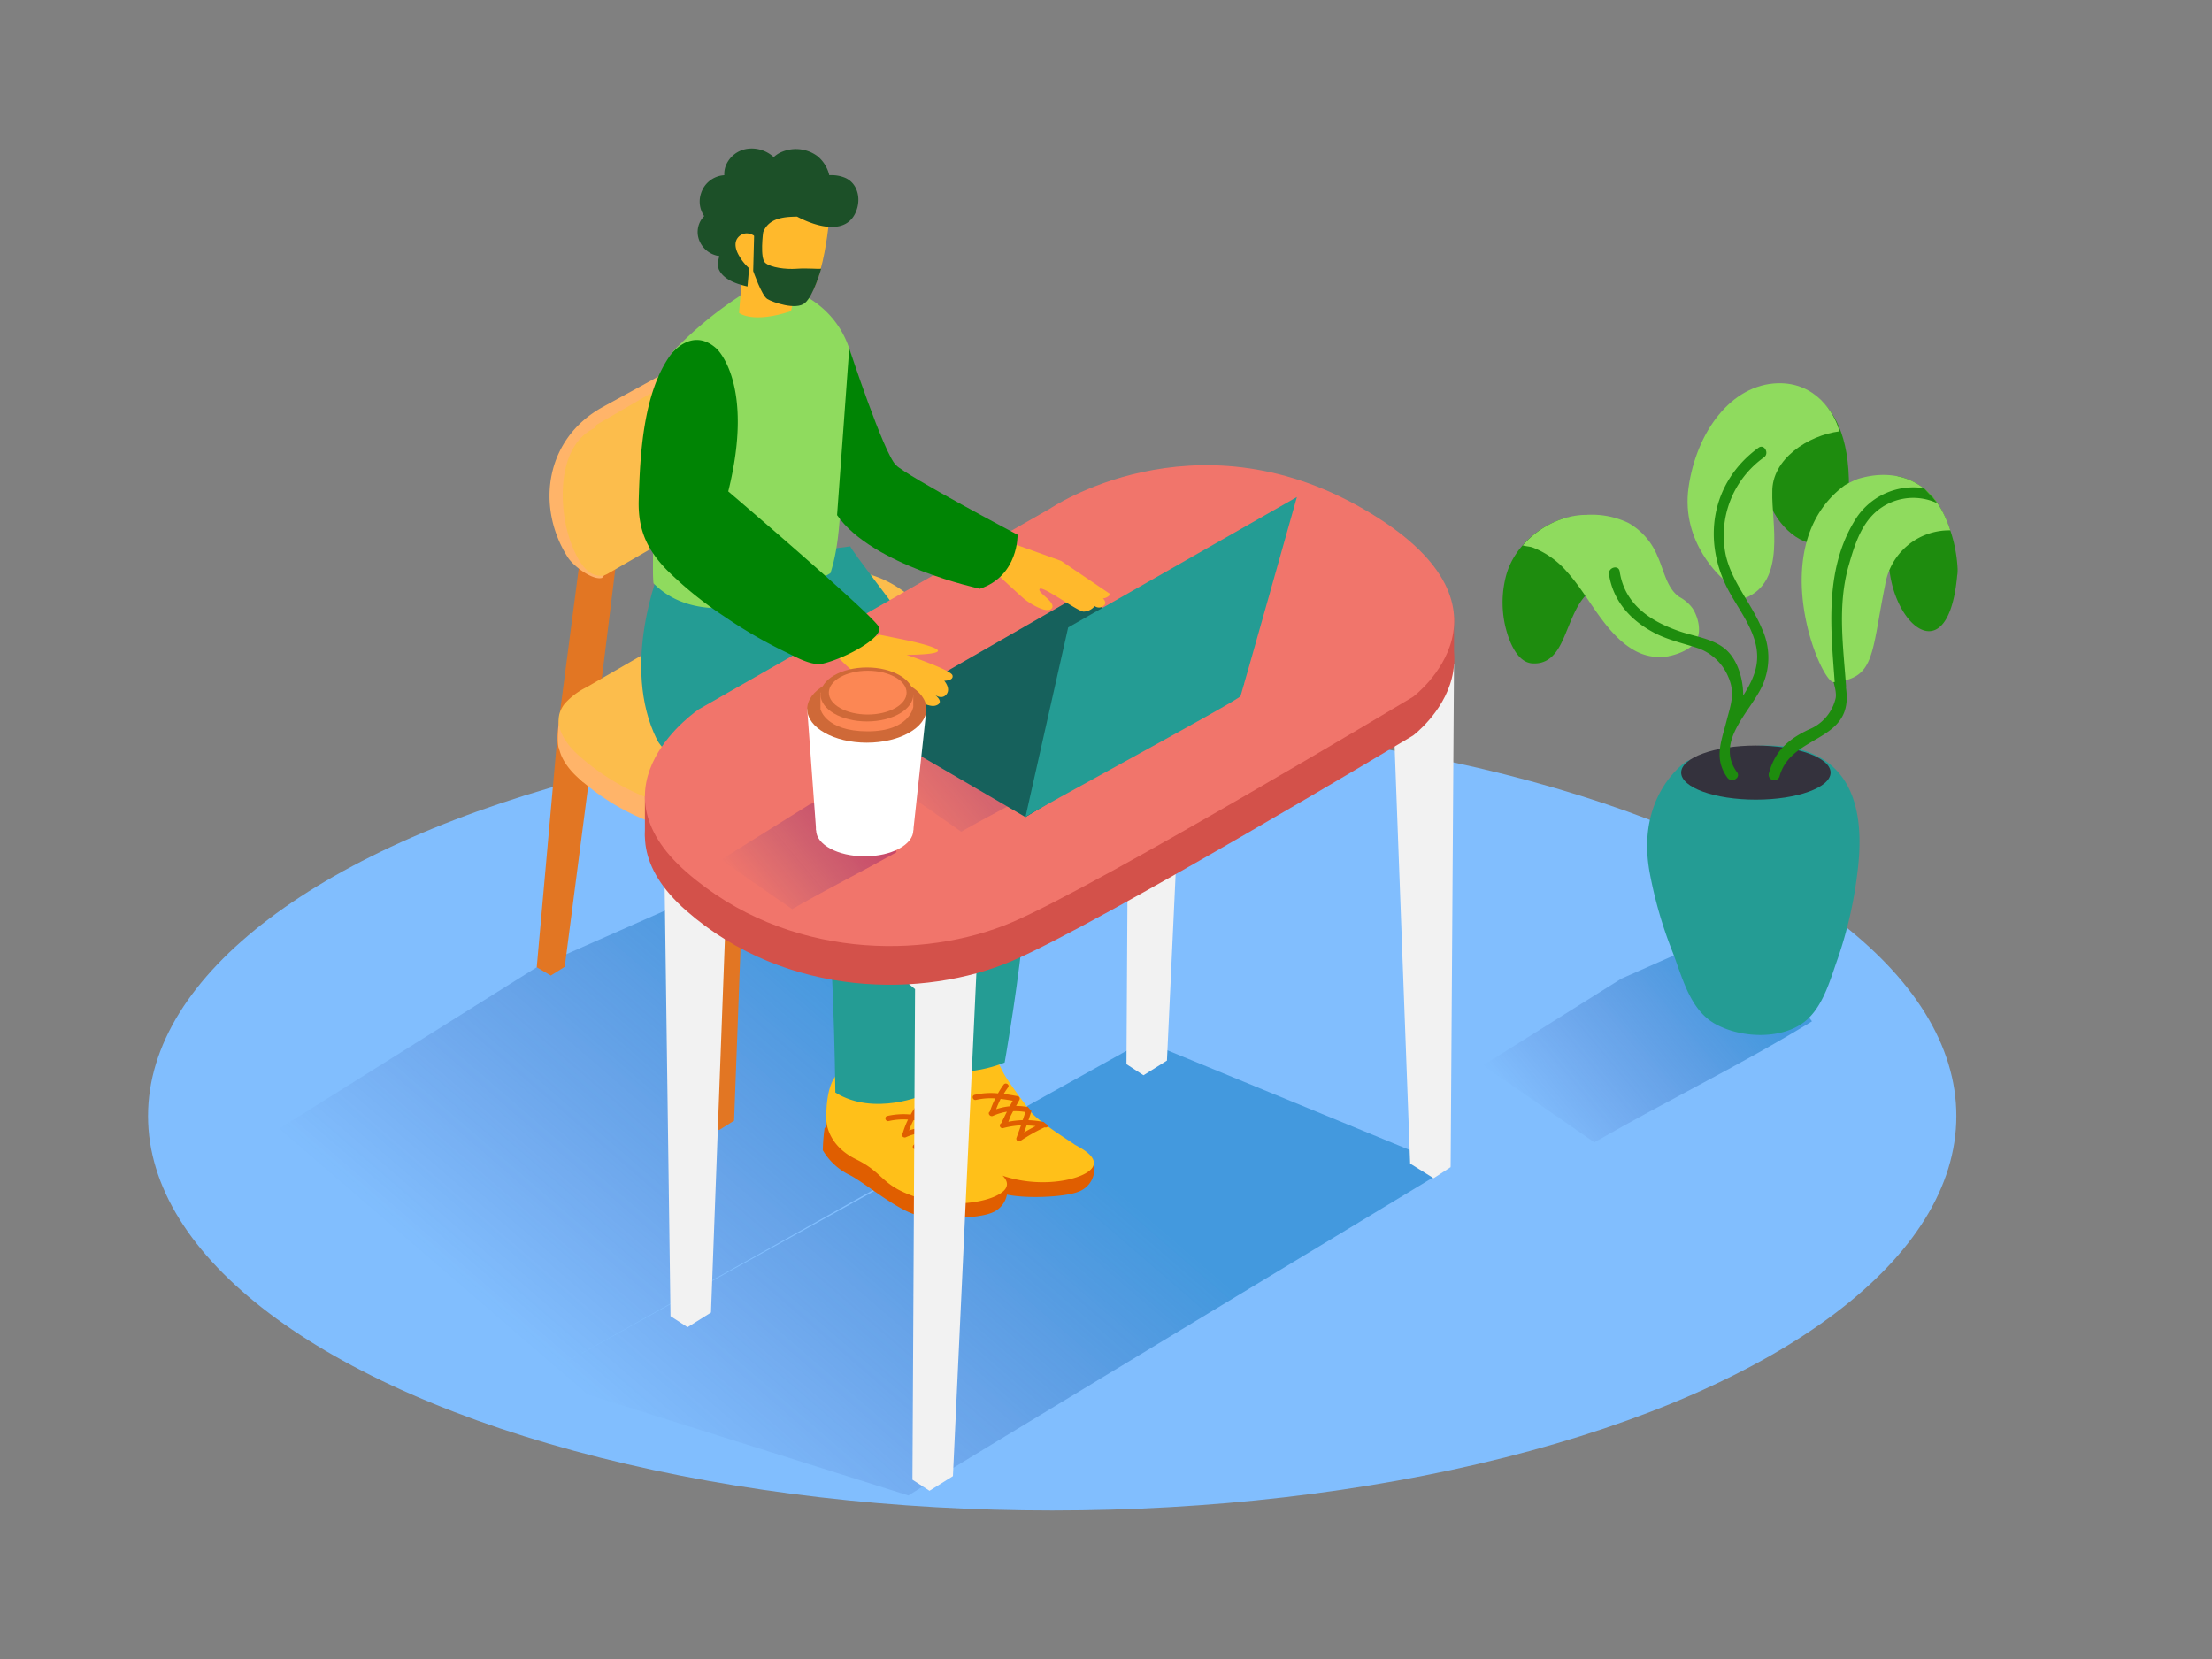 <svg id="Layer_1" data-name="Layer 1" xmlns="http://www.w3.org/2000/svg" xmlns:xlink="http://www.w3.org/1999/xlink" viewBox="0 0 400 300"><rect x="0" y="0" width="400" height="300" fill="#808080" stroke="none"/><defs><linearGradient id="linear-gradient" x1="136.67" y1="280.07" x2="196.85" y2="210.24" gradientUnits="userSpaceOnUse"><stop offset="0.01" stop-color="#2e3192" stop-opacity="0"/><stop offset="1" stop-color="#0071bc"/></linearGradient><linearGradient id="linear-gradient-2" x1="84.15" y1="234.81" x2="144.33" y2="164.98" xlink:href="#linear-gradient"/><linearGradient id="linear-gradient-3" x1="278.14" y1="205.22" x2="313.2" y2="175.86" xlink:href="#linear-gradient"/><linearGradient id="linear-gradient-4" x1="136.38" y1="163.12" x2="158.82" y2="144.33" gradientUnits="userSpaceOnUse"><stop offset="0.01" stop-color="#2e3192" stop-opacity="0"/><stop offset="1" stop-color="#9e005d"/></linearGradient><linearGradient id="linear-gradient-5" x1="162.63" y1="147.66" x2="191.31" y2="123.65" xlink:href="#linear-gradient-4"/></defs><title>91-100</title><ellipse cx="190.27" cy="201.8" rx="163.5" ry="71.35" fill="#81befe"/><path d="M164.27,270.43,97.06,249.27l88-48.88,21.89-12.17L262.32,211C256,214.88,170.48,266.42,164.27,270.43Z" opacity="0.48" fill="url(#linear-gradient)"/><polyline points="175.07 192.41 156.91 167.21 133.26 158.92 97.06 174.91 40.65 210.27 97.06 249.27 172.99 206.74" opacity="0.48" fill="url(#linear-gradient-2)"/><path d="M200.76,100.81l3.47,2.92-.53,88.71,3.08,2,4.24-2.65,4.24-91C211.42,100.78,204.61,101,200.76,100.81Z" fill="#f2f2f2"/><polyline points="164.5 142.48 133.26 158.92 132.33 166.64 165.39 147.98" fill="#e27623"/><path d="M165.77,129.88l12.87,46.41-2.36,1.36a14.67,14.67,0,0,1-1.76-1.09c-.69-.53-16.7-48.77-16.7-48.77" fill="#e27623"/><polyline points="136.09 120.83 127.31 148.24 128.06 203.05 130.03 204.35 132.75 202.65 134.78 148.21 142.7 120.83" fill="#e27623"/><path d="M170.58,117.54s1,6.07-1.12,9.45-7.63-5-7.63-5" fill="#ffb469"/><polyline points="141.47 84.41 142.7 106.61 136.88 109.63 135.81 85.83" fill="#ca6b00"/><polyline points="104.92 100.76 101.01 130.76 97.06 174.91 99.6 176.41 102.12 174.83 107.75 131.45 111.53 100.76" fill="#e27623"/><path d="M108.87,104.5c-1.64.5-5.16-2.08-6.21-3.74-5.77-9.07-4.11-21.38,6.28-27.13,4.6-2.54,9.35-5.07,13.92-7.69,4.06-2.32,8.37-4.3,12.31-6.83a9,9,0,0,1,1.63-.9c2-.77,4.66.36,5.91,2" fill="#ffb469"/><path d="M108.44,104.11c-2.78-.1-4.37-3.78-5.19-5.95-2.26-6-2.69-17.27,4.09-20.67a.81.81,0,0,0,.48-.65l13-7.52,10.07-5.81c1.76-1,3.43-2.17,5.19-3.2s3.49-2.21,5.43-1c2.13,1.28,2.42,3.69,2.75,5.94a36,36,0,0,1-.8,15.57c-1.06,3.37-3.73,5.68-6.69,7.4l-9.35,5.42-17.34,10a3.7,3.7,0,0,1-.9.42A2.59,2.59,0,0,1,108.44,104.11Z" fill="#fcbd4c"/><path d="M106.54,128.14l-.53.3a13,13,0,0,0-3.88,2.93c-2.63,3.3-.09,7.07,2.52,9.38,7.05,6.27,17.74,11.4,27.31,9.08,8.32-2,16.09-5.91,23.39-10.3,6-3.6,13.47-7.94,15-15.36.72-3.43-.61-6.66-2.84-9.24-15-17.4-36.14-1.06-51,7.45Z" fill="#ffb469"/><path d="M101.34,128.82c-.12.11-.79,4.92-.31,6.36a17.93,17.93,0,0,0,4.31,6.16c1.75,1.41.7-8.41.7-8.41" fill="#ffb469"/><path d="M106.54,124l-.53.3a13,13,0,0,0-3.88,2.93c-2.63,3.3-.09,7.07,2.52,9.38,7.05,6.27,17.74,11.4,27.31,9.08,8.32-2,16.09-5.91,23.39-10.3,6-3.6,13.47-7.94,15-15.36.72-3.43-.61-6.66-2.84-9.24-15-17.4-36.14-1.06-51,7.45Z" fill="#fcbd4c"/><path d="M120.09,153l1.16,85,3.08,2,4.24-2.65,3.12-83.7Q125.88,153.42,120.09,153Z" fill="#f2f2f2"/><path d="M251.88,126.67,255,210.41l4.24,2.65,3.08-2,.61-91C259,120,255.62,127.63,251.88,126.67Z" fill="#f2f2f2"/><path d="M197.47,209.34a31.47,31.47,0,0,0-6.26-3.82c-2.31-1-8.95-8.76-9.45-9.54s-1.63-4.47-2.82-4.72-3.88,1.16-3.88,1.16-3.75-3.85-7-2.63c0,0-3,1.6-2.94,10.17a2,2,0,0,0-.28.21,34.88,34.88,0,0,0-.32,4,11.41,11.41,0,0,0,5,4.55c2.62,1.38,8.32,6.2,12,7.17s10.95.59,13.39-.35a4.38,4.38,0,0,0,2.94-3.56A3.83,3.83,0,0,0,197.47,209.34Z" fill="#e05e00"/><path d="M175.84,192.09s-4.4-3.63-7.75-2.3-2.93,9-2.93,9,0,4.39,5.33,7,4.43,4.84,11.38,7,14.33.43,15.68-1.67-3-3.93-3.3-4.2-6.54-4.1-7.95-6-3.93-5.21-4.82-6.85-1.22-3.09-2.92-3A5.14,5.14,0,0,0,175.84,192.09Z" fill="#ffc019"/><path d="M188.75,202.9h0a16.69,16.69,0,0,0-2.77-.34q.28-.83.54-1.67a9.77,9.77,0,0,1-.67-.76l-.06.05a11.31,11.31,0,0,0-2.05-.19l.59-1.08a.45.45,0,0,0,.06-.31.38.38,0,0,0-.27-.35.5.5,0,0,0-.25-.05c-.79-.15-1.58-.28-2.37-.38q.37-.61.79-1.18c.36-.5-.46-1-.82-.48a16,16,0,0,0-1,1.56,13.34,13.34,0,0,0-4.23.26c-.6.14-.34,1.06.25.92a11.9,11.9,0,0,1,3.5-.27A16.29,16.29,0,0,0,179,201c-.47.28,0,1,.54.79a10,10,0,0,1,2.54-.76q-.32.63-.62,1.26a6.11,6.11,0,0,0-.3.64.68.68,0,0,1-.09.17h0a.48.48,0,0,0,.31.9,15.72,15.72,0,0,1,3.25-.51q-.4,1.15-.83,2.3a.48.48,0,0,0,.7.54,33.75,33.75,0,0,1,4.35-2.46l.14,0a.47.47,0,0,0,.58-.38C189.28,203.35,189,203.12,188.75,202.9Zm-8.61-2.32a15.1,15.1,0,0,1,.81-1.86c.73.08,1.46.2,2.18.33l-.54,1A11.2,11.2,0,0,0,180.13,200.58Zm2.2,2.27c.14-.36.26-.72.39-1s.31-.61.47-.91a10.28,10.28,0,0,1,2.22.15q-.23.73-.48,1.46A16.58,16.58,0,0,0,182.33,202.85Zm2.85,1.94q.23-.64.45-1.27a15.24,15.24,0,0,1,1.62.11C186.54,204,185.85,204.38,185.18,204.79Z" fill="#e05e00"/><path d="M181.74,213.17a31.47,31.47,0,0,0-6.26-3.82c-2.31-1-8.95-8.76-9.45-9.54s-1.63-4.47-2.82-4.72-3.88,1.16-3.88,1.16-3.75-3.85-7-2.63c0,0-3,1.6-2.94,10.17a2,2,0,0,0-.28.21,34.88,34.88,0,0,0-.32,4,11.41,11.41,0,0,0,5,4.55c2.62,1.38,8.32,6.2,12,7.17s10.95.59,13.39-.35a4.38,4.38,0,0,0,2.94-3.56A3.83,3.83,0,0,0,181.74,213.17Z" fill="#e05e00"/><path d="M160.12,195.92s-4.4-3.63-7.75-2.3-2.93,9-2.93,9,0,4.39,5.33,7,4.43,4.84,11.38,7,14.33.43,15.68-1.67-3-3.93-3.3-4.2-6.54-4.1-7.95-6-3.93-5.21-4.82-6.85-1.22-3.09-2.92-3A5.14,5.14,0,0,0,160.12,195.92Z" fill="#ffc019"/><path d="M173,206.73h0a16.69,16.69,0,0,0-2.77-.34q.28-.83.54-1.67a9.77,9.77,0,0,1-.67-.76L170,204a11.31,11.31,0,0,0-2.05-.19l.59-1.08a.45.45,0,0,0,.06-.31.38.38,0,0,0-.27-.35.5.5,0,0,0-.25-.05c-.79-.15-1.58-.28-2.37-.38q.37-.61.79-1.18c.36-.5-.46-1-.82-.48a16,16,0,0,0-1,1.56,13.34,13.34,0,0,0-4.23.26c-.6.14-.34,1.06.25.92a11.9,11.9,0,0,1,3.5-.27,16.29,16.29,0,0,0-.94,2.41c-.47.28,0,1,.54.79a10,10,0,0,1,2.54-.76q-.32.63-.62,1.26a6.11,6.11,0,0,0-.3.64.68.68,0,0,1-.09.17h0a.48.48,0,0,0,.31.9,15.72,15.72,0,0,1,3.25-.51q-.4,1.15-.83,2.3a.48.48,0,0,0,.7.54,33.75,33.75,0,0,1,4.35-2.46l.14,0a.47.47,0,0,0,.58-.38C173.55,207.18,173.28,207,173,206.73Zm-8.61-2.32a15.1,15.1,0,0,1,.81-1.86c.73.08,1.46.2,2.18.33l-.54,1A11.2,11.2,0,0,0,164.41,204.41Zm2.2,2.27c.14-.36.26-.72.39-1s.31-.61.47-.91a10.28,10.28,0,0,1,2.22.15q-.23.73-.48,1.46A16.58,16.58,0,0,0,166.6,206.68Zm2.85,1.94q.23-.64.45-1.27a15.24,15.24,0,0,1,1.62.11C170.82,207.82,170.13,208.21,169.45,208.62Z" fill="#e05e00"/><path d="M153.75,98.8c1,2.17,26.4,34.18,30.92,42.9s-3,50.44-3,50.44-9.06,4-16.1-.38c0,0-.39-34.51-2.47-36.89S135.88,132.14,133.28,128s7.17-27.46,7.17-27.46" fill="#249c94"/><path d="M139.24,104.61c1,2.17,26.4,34.18,30.92,42.9s-3,50.44-3,50.44-9.06,4-16.1-.38c0,0-.39-34.51-2.47-36.89s-27.58-22.5-29.76-26.87c-6.75-13.49.51-30.9.51-30.9" fill="#249c94"/><path d="M152.32,87.24c.46-5.2,1.7-10.29,2.15-15.48,1-11.71-5.84-19-16.39-20.82a69.23,69.23,0,0,0-16.13,12.35c-4.8,5.4-4.47,27.87-4.47,27.87,1,6.21.39,11,.69,14.31,7.9,8.06,22.33,4,32-1.83C151.88,98.34,151.83,92.77,152.32,87.24Z" fill="#8fdb5e"/><path d="M136.38,40.51H135.3a.64.64,0,0,0,0,1.28h1.08A.64.64,0,0,0,136.38,40.51Z" fill="#1c5028"/><path d="M145.56,46a9.84,9.84,0,0,1-10.06,2c-.78-.27-1.12,1-.34,1.24a11.13,11.13,0,0,0,11.31-2.34C147.08,46.36,146.17,45.46,145.56,46Z" fill="#1c5028"/><path d="M150.15,37.72S149,53.57,145,54.33,136.54,53,135.15,51s-4.35-12-2.92-13.83S147.91,34.82,150.15,37.72Z" fill="#ffb92c"/><path d="M134.25,48.77l-.6,7.82s2.41,2,9.39-.33l1-4.53" fill="#ffb92c"/><path d="M152.76,32.12a6.46,6.46,0,0,0-2.8-.44,6.26,6.26,0,0,0-2.17-3.47,6.55,6.55,0,0,0-6.83-.55,5,5,0,0,0-1.05.75,5.84,5.84,0,0,0-4.53-1.53,4.93,4.93,0,0,0-4.2,3.27,4.14,4.14,0,0,0-.2,1.53,4.7,4.7,0,0,0-4.22,3.3,4.67,4.67,0,0,0,.58,4.09,4.11,4.11,0,0,0-.91,4.35,4.56,4.56,0,0,0,3.66,2.89,4.36,4.36,0,0,0-.13,2.34c.83,1.88,3.1,2.67,5.21,3.15.09-1,.19-2,.25-3a1.07,1.07,0,0,1,.07-.27,8.82,8.82,0,0,1-1.79-2.2c-.67-1.09-1.15-2.64,0-3.63s2.75-.4,3.53.79A12.06,12.06,0,0,1,138,42h0c1-2.54,3.65-2.81,6.14-2.83,3.77,2,9.29,3.43,10.82-1.37C155.65,35.65,155,33.05,152.76,32.12Z" fill="#1c5028"/><path d="M138,42s-.62,4.67.38,5.53,3.72,1.21,5.66,1.07,3.8.07,4.45,0c0,0-1.36,4.86-2.94,6.2s-5.8-.11-6.81-.74S136.2,49,136.2,49l.18-6.85Z" fill="#1c5028"/><path d="M162,175.95l3.47,2.92L165,267.58l3.08,2,4.24-2.65,4.24-91C172.67,175.91,165.86,176.11,162,175.95Z" fill="#f2f2f2"/><polygon points="262.93 111.46 262.93 120.03 257.67 120.03 262.93 111.46" fill="#d3514a"/><polygon points="116.62 151.29 116.62 143.99 121.26 149.82 116.62 151.29" fill="#d3514a"/><path d="M189.83,99l-63.44,36.25s-20.39,13.59-2.27,29.45,43,15.86,58.91,9.06S255.54,133,255.54,133s21.67-16.28-9.06-34S189.83,99,189.83,99Z" fill="#d3514a"/><path d="M189.83,92l-63.44,36.25S106,141.84,124.13,157.7s43,15.86,58.91,9.06S255.54,126,255.54,126s21.67-16.28-9.06-34S189.83,92,189.83,92Z" fill="#f1756b"/><path d="M327.66,184.69l-8-11.12-10.48-3.67-16,7.08-25,15.67,20.13,13.92C301.28,199.08,314.87,192.56,327.66,184.69Z" opacity="0.48" fill="url(#linear-gradient-3)"/><path d="M287,93.1a15.32,15.32,0,0,1,7.46,1.46,12.12,12.12,0,0,1,5.26,6c1.14,2.41,1.65,5.85,4,7.41a7,7,0,0,1,2.36,2.05c1,1.57,1.61,4,.73,5.72-1.06,2.12-5.47,3.42-7.49,3" fill="#8fdb5e"/><path d="M285,93.37a15.78,15.78,0,0,0-2.23.38c-4.89,1.53-9.24,5.6-10.47,10.52a19,19,0,0,0-.09,9c.57,2.38,2,6.51,4.89,6.69,3.93.24,5.2-3.44,6.45-6.46s2.53-6.34,5.69-7.53a8.46,8.46,0,0,1,9.07,2Z" fill="#1e8c0e"/><path d="M303,109.33c-2.37-3.07-4.34-6.42-6.64-9.55C295,98,293.61,95.7,291.74,94.2c-5.46-2.65-12.34-.22-16.37,4.43.56.17,1.32.2,1.75.36a15.56,15.56,0,0,1,6.26,4.43c2.42,2.68,4.3,6,6.44,8.79,3.47,4.61,8.08,8.41,14,5.65C307.65,116.09,304.66,111.5,303,109.33Z" fill="#8fdb5e"/><path d="M322.27,69.81s12.31-1,12.08,18.5S315.72,95,319.76,83.24" fill="#1e8c0e"/><path d="M320.49,89C320.36,83,327,78.72,332.63,78c-.89-3.41-4.34-8.87-11.13-8.7-8.43.22-14.74,8.78-16.16,18.87s6.2,16.48,6.2,16.48l4.07,3.47C323.09,105.16,320.31,94.37,320.49,89Z" fill="#8fdb5e"/><path d="M354,102.9a25.71,25.71,0,0,0-2.85-10.58,11.64,11.64,0,0,0-8-6.2l-6.93,13.35s10.33-18.06,6.11-4.15,9.69,29.5,11.59,8.76C354,103.67,354,103.29,354,102.9Z" fill="#1e8c0e"/><path d="M305,137.65s-9.26,6-6.69,20.12a77.39,77.39,0,0,0,4.11,14.29c1.79,4.58,3.11,10.51,7.74,13.09,4.3,2.41,11,2.85,15.31.2,4-2.42,5.39-7.93,6.85-12a74.7,74.7,0,0,0,3.56-15.56C340.29,123.69,305,137.65,305,137.65Z" fill="#249c94"/><ellipse cx="317.52" cy="139.71" rx="13.51" ry="4.89" fill="#34323d"/><path d="M318.61,113.68c-1.89-4.56-5.41-8.38-6.53-13.26A17.36,17.36,0,0,1,319,82.69c1-.75,0-2.48-1-1.73-8.64,6.27-10.31,17-5.27,26.11,1.56,2.83,3.6,5.54,4.55,8.66,1.24,4.07-.14,7-2.05,10.05,0-3.09-1.05-6.38-3-8.19-2.24-2.08-5.56-2.43-8.34-3.37-5.38-1.82-10.11-4.89-11-10.89-.19-1.27-2.12-.73-1.93.53.75,4.91,4,8.41,8.31,10.64,2.56,1.31,5.32,1.87,8,2.79a9.33,9.33,0,0,1,5.28,5.17c1.27,2.94.41,5-.31,7.81-.93,3.7-2.41,6.88.14,10.38.75,1,2.48,0,1.73-1-4.05-5.58,2.42-10.9,4.6-15.7A12.35,12.35,0,0,0,318.61,113.68Z" fill="#1e8c0e"/><path d="M343.53,101.43c-8.53-1.5-14.35,5.11-13.85,13.37a31.35,31.35,0,0,0,1.15,6.12c.38,1.45,1.38,3.88,1.12,5.31a8.07,8.07,0,0,1-4.88,5.7c-3.7,1.75-6.09,3.85-7.2,7.91a1,1,0,0,0,1.93.53c2-7.23,12.08-6.19,12.15-14.15,0-3.89-2-7.54-2.27-11.43-.42-6.81,4-12.73,11.32-11.45C344.26,103.58,344.8,101.65,343.53,101.43Z" fill="#1e8c0e"/><path d="M351.17,92.33c-3.31-6.1-9.32-7.53-15.22-5.72a19.41,19.41,0,0,0-2.37,1.15c-14.83,11-4.3,35.78-2,35.59,7.56-.62,6.77-5.07,9.3-17.5a11.73,11.73,0,0,1,11.8-9.94A22,22,0,0,0,351.17,92.33Z" fill="#8fdb5e"/><path d="M347.91,88.28a12.36,12.36,0,0,0-12.64,6.06c-5.42,9.07-4.17,19.63-3.45,29.63.09,1.27,2.09,1.28,2,0-.52-7.23-1.54-14.38.42-21.49,1-3.48,2.12-7.36,4.91-9.85A10.24,10.24,0,0,1,350.32,91c-.26-.34-.51-.68-.76-1C349,89.44,348.45,88.86,347.91,88.28Z" fill="#1e8c0e"/><path d="M159.73,150.21a15.88,15.88,0,0,0-2.17-2.43,17.57,17.57,0,0,0-1.73-1.13A6.19,6.19,0,0,1,152,143l-5.63,2.49-16,10,12.88,8.91c6.21-3.57,12.63-6.8,18.88-10.3A32.38,32.38,0,0,0,159.73,150.21Z" opacity="0.48" fill="url(#linear-gradient-4)"/><path d="M182.74,130.78a15.88,15.88,0,0,0-2.17-2.43,17.57,17.57,0,0,0-1.73-1.13,6.19,6.19,0,0,1-3.83-3.61l-5.63,2.49-16,10,20.44,14.3c6.21-3.57,17.74-9.41,24-12.91C197.09,136.14,183.64,132,182.74,130.78Z" opacity="0.48" fill="url(#linear-gradient-5)"/><polyline points="185.44 147.75 155.6 130.37 195.18 107.62 224.96 123.71" fill="#249c94"/><polyline points="185.44 147.75 155.6 130.37 195.18 107.62 224.96 123.71" opacity="0.38"/><path d="M193.16,113.46s-7.83,34.72-7.72,34.29,38.63-21.13,38.89-21.87,10.19-36,10.19-36Z" fill="#249c94"/><path d="M159,114.77l4.93,1s5.79,1.2,5.68,1.93-5.68.72-5.68.72,8,2.7,8.3,3.69-1.48,1-1.48,1,1.26,1.41.38,2.47-2.15,0-2.15,0,2,1.43.25,2-5.31-2.36-5.31-2.36a3.45,3.45,0,0,1-1,2c-.82.63-10.16-6.57-11.59-8.72" fill="#ffb92c"/><path d="M131.69,88.86s26.66,22.74,27.29,24.6S153,119,148.82,120c-2.09.49-5.08-1.29-6.86-2.14a84.93,84.93,0,0,1-11-6.4,66.88,66.88,0,0,1-10.32-8.34c-3.63-3.7-5.29-7.34-5.14-12.66.23-8.16.78-19.37,5.74-26.26,0,0,3.78-5.22,8.29-1.2C129.55,63,136.57,69.25,131.69,88.86Z" fill="#008404"/><path d="M181.08,97.64c.39,0,10.83,3.8,10.83,3.8l8.88,6a1.82,1.82,0,0,1-1.35.77s.92.8.08,1.39a1.32,1.32,0,0,1-1.57,0,2.65,2.65,0,0,1-2,1c-1.17-.08-7.39-4.73-7.94-4.11s3,2.39,2.2,3.5-4-.83-5.1-1.77-6.47-5.94-6.47-5.94" fill="#ffb92c"/><path d="M153.57,63s6.25,19,8.44,21.11,22,12.59,22,12.59.2,7.42-6.81,9.76c0,0-19.49-4.14-25.83-13.31" fill="#008404"/><ellipse cx="156.37" cy="150.12" rx="8.79" ry="4.73" fill="#fff"/><polyline points="147.58 150.12 145.97 128.21 167.48 128.74 165.16 150.12" fill="#fff"/><ellipse cx="156.75" cy="128.21" rx="10.78" ry="6.09" fill="#cf6938"/><path d="M148.37,125.25v3s.91,4,8.54,4,8.24-4.43,8.24-4.43v-2.22" fill="#fc8754"/><ellipse cx="156.77" cy="125.58" rx="8.39" ry="4.88" fill="#cf6938"/><ellipse cx="156.91" cy="125.25" rx="7.03" ry="3.96" fill="#fc8754"/></svg>